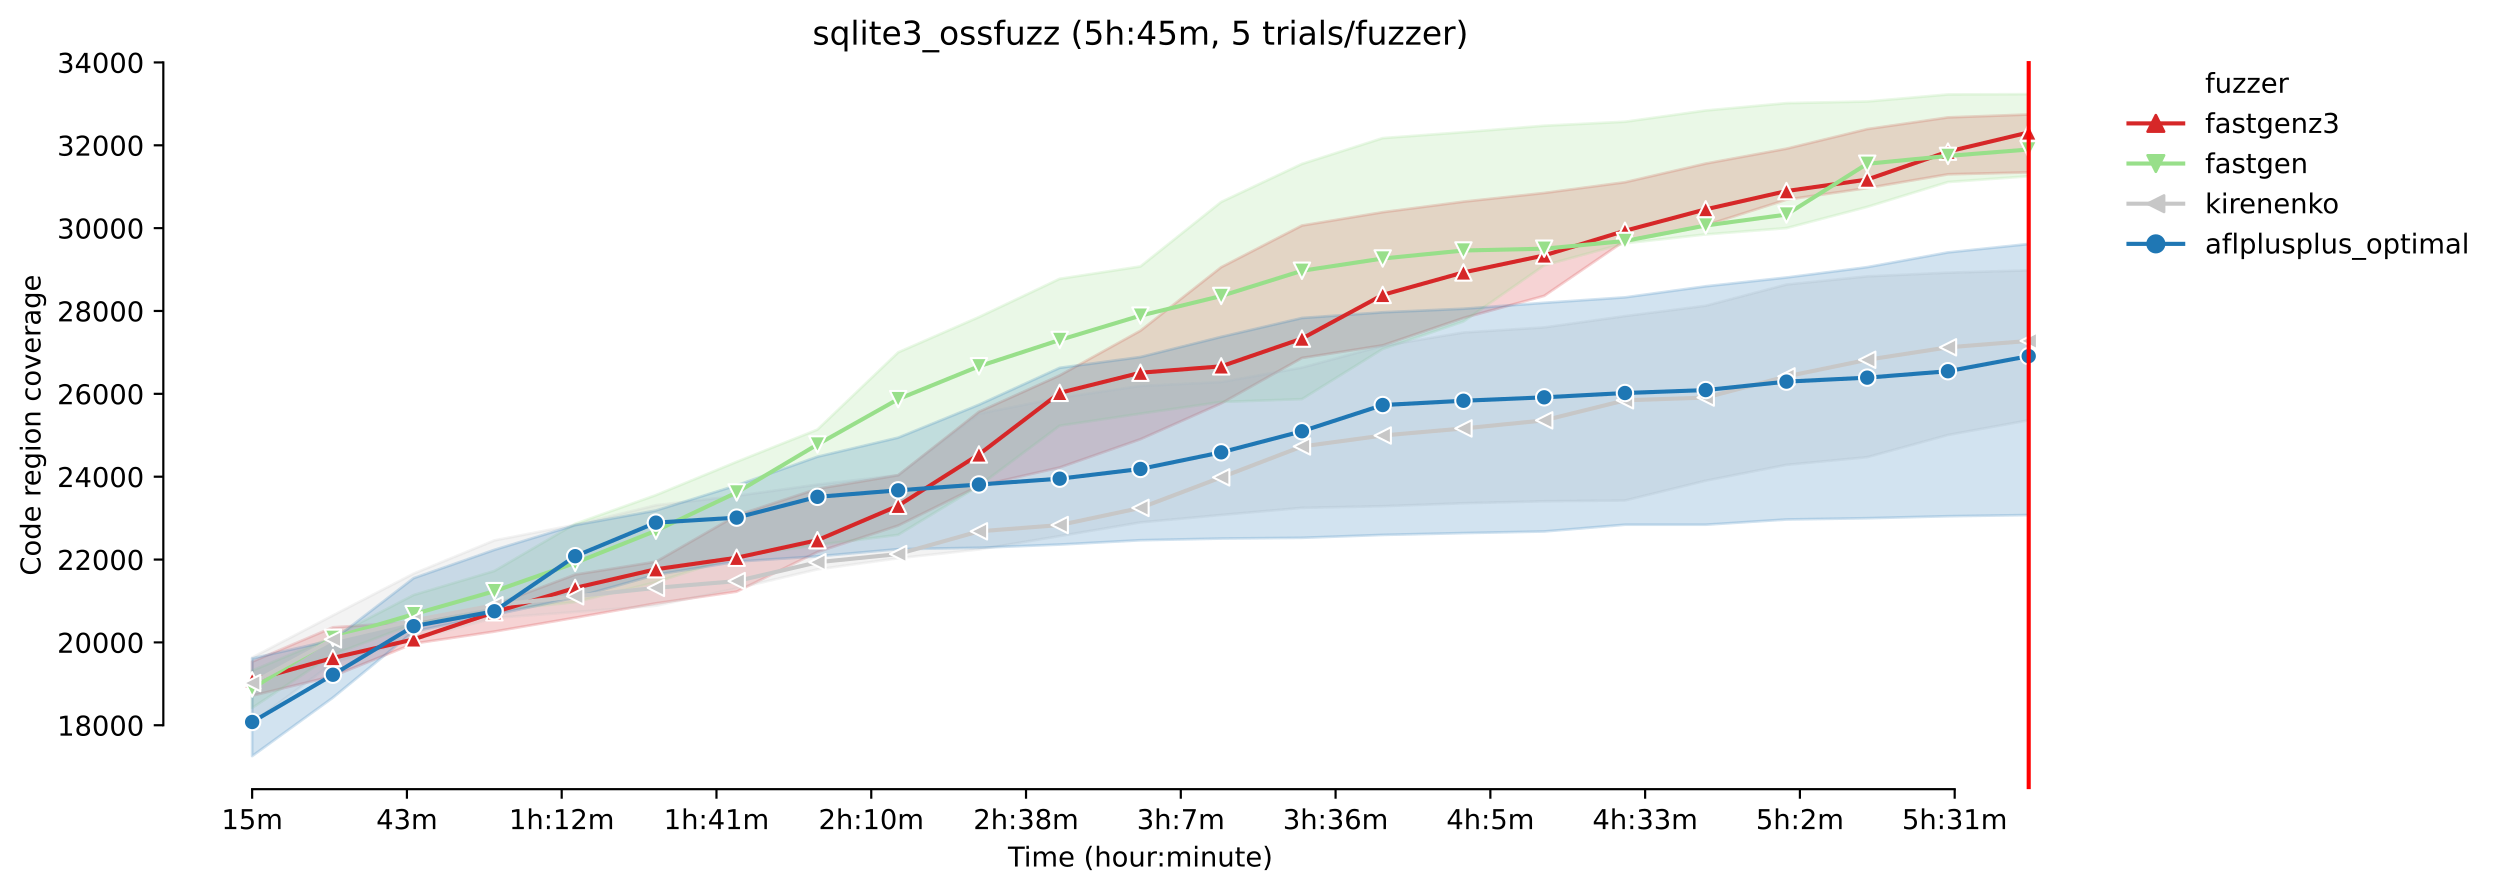 <?xml version="1.0" encoding="utf-8" standalone="no"?>
<!DOCTYPE svg PUBLIC "-//W3C//DTD SVG 1.1//EN"
  "http://www.w3.org/Graphics/SVG/1.1/DTD/svg11.dtd">
<!-- Created with matplotlib (https://matplotlib.org/) -->
<svg height="325.986pt" version="1.1" viewBox="0 0 913.717 325.986" width="913.717pt" xmlns="http://www.w3.org/2000/svg" xmlns:xlink="http://www.w3.org/1999/xlink">
 <defs>
  <style type="text/css">*{stroke-linecap:butt;stroke-linejoin:round;}</style>
 </defs>
 <g id="figure_1">
  <g id="patch_1">
   <path d="M 0 325.986 
L 913.717 325.986 
L 913.717 0 
L 0 0 
z
" style="fill:#ffffff;"/>
  </g>
  <g id="axes_1">
   <g id="patch_2">
    <path d="M 59.691 288.43 
L 773.931 288.43 
L 773.931 22.318 
L 59.691 22.318 
z
" style="fill:#ffffff;"/>
   </g>
   <g id="PolyCollection_1">
    <defs>
     <path d="M 92.156 -84.143 
L 92.156 -71.712 
L 121.67 -78.844 
L 151.184 -90.76 
L 180.698 -95.166 
L 210.212 -100.223 
L 239.726 -105.476 
L 269.24 -109.761 
L 298.754 -124.236 
L 328.268 -133.896 
L 357.783 -148.416 
L 387.297 -155.123 
L 416.811 -165.449 
L 446.325 -178.546 
L 475.839 -195.156 
L 505.353 -199.758 
L 534.867 -209.766 
L 564.381 -217.852 
L 593.895 -238.019 
L 623.409 -243.621 
L 652.923 -253.009 
L 682.437 -257.248 
L 711.951 -262.275 
L 741.465 -262.986 
L 741.465 -284.138 
L 741.465 -284.138 
L 711.951 -283.078 
L 682.437 -278.809 
L 652.923 -271.647 
L 623.409 -266.211 
L 593.895 -259.383 
L 564.381 -255.461 
L 534.867 -252.282 
L 505.353 -248.436 
L 475.839 -243.561 
L 446.325 -228.329 
L 416.811 -205.118 
L 387.297 -188.781 
L 357.783 -175.488 
L 328.268 -152.307 
L 298.754 -147.341 
L 269.24 -137.636 
L 239.726 -120.693 
L 210.212 -115.984 
L 180.698 -104.871 
L 151.184 -98.663 
L 121.67 -96.71 
L 92.156 -84.143 
z
" id="m2d14bc1455" style="stroke:#d62728;stroke-opacity:0.2;"/>
    </defs>
    <g clip-path="url(#p9105567835)">
     <use style="fill:#d62728;fill-opacity:0.2;stroke:#d62728;stroke-opacity:0.2;" x="0" xlink:href="#m2d14bc1455" y="325.986"/>
    </g>
   </g>
   <g id="PolyCollection_2">
    <defs>
     <path d="M 92.156 -80.888 
L 92.156 -67.246 
L 121.67 -86.732 
L 151.184 -97.921 
L 180.698 -102.872 
L 210.212 -105.931 
L 239.726 -113.183 
L 269.24 -122.692 
L 298.754 -126.795 
L 328.268 -130.504 
L 357.783 -148.386 
L 387.297 -170.4 
L 416.811 -174.806 
L 446.325 -179.076 
L 475.839 -180.106 
L 505.353 -198.426 
L 534.867 -208.495 
L 564.381 -229.01 
L 593.895 -237.065 
L 623.409 -240.321 
L 652.923 -242.622 
L 682.437 -250.374 
L 711.951 -259.459 
L 741.465 -261.578 
L 741.465 -291.572 
L 741.465 -291.572 
L 711.951 -291.466 
L 682.437 -288.892 
L 652.923 -288.287 
L 623.409 -285.607 
L 593.895 -281.488 
L 564.381 -280.035 
L 534.867 -277.673 
L 505.353 -275.508 
L 475.839 -266.075 
L 446.325 -252.176 
L 416.811 -228.602 
L 387.297 -224.09 
L 357.783 -210.1 
L 328.268 -197.2 
L 298.754 -168.977 
L 269.24 -157.197 
L 239.726 -145.024 
L 210.212 -134.532 
L 180.698 -117.317 
L 151.184 -108.535 
L 121.67 -93.243 
L 92.156 -80.888 
z
" id="m3ef3ab0b54" style="stroke:#98df8a;stroke-opacity:0.2;"/>
    </defs>
    <g clip-path="url(#p9105567835)">
     <use style="fill:#98df8a;fill-opacity:0.2;stroke:#98df8a;stroke-opacity:0.2;" x="0" xlink:href="#m3ef3ab0b54" y="325.986"/>
    </g>
   </g>
   <g id="PolyCollection_3">
    <defs>
     <path d="M 92.156 -85.657 
L 92.156 -61.81 
L 121.67 -83.734 
L 151.184 -92.289 
L 180.698 -100.147 
L 210.212 -102.312 
L 239.726 -104.598 
L 269.24 -110.957 
L 298.754 -117.892 
L 328.268 -121.965 
L 357.783 -125.175 
L 387.297 -130.08 
L 416.811 -135.062 
L 446.325 -137.787 
L 475.839 -140.391 
L 505.353 -140.982 
L 534.867 -142.072 
L 564.381 -142.783 
L 593.895 -143.071 
L 623.409 -150.308 
L 652.923 -156.107 
L 682.437 -158.908 
L 711.951 -167.024 
L 741.465 -172.399 
L 741.465 -227.178 
L 741.465 -227.178 
L 711.951 -226.315 
L 682.437 -224.968 
L 652.923 -221.985 
L 623.409 -214.233 
L 593.895 -210.448 
L 564.381 -206.314 
L 534.867 -204.452 
L 505.353 -199.577 
L 475.839 -191.643 
L 446.325 -186.344 
L 416.811 -184.935 
L 387.297 -180.635 
L 357.783 -174.776 
L 328.268 -152.337 
L 298.754 -148.885 
L 269.24 -144.767 
L 239.726 -141.33 
L 210.212 -134.183 
L 180.698 -128.475 
L 151.184 -116.332 
L 121.67 -101.055 
L 92.156 -85.657 
z
" id="m0fb5031d35" style="stroke:#c7c7c7;stroke-opacity:0.2;"/>
    </defs>
    <g clip-path="url(#p9105567835)">
     <use style="fill:#c7c7c7;fill-opacity:0.2;stroke:#c7c7c7;stroke-opacity:0.2;" x="0" xlink:href="#m0fb5031d35" y="325.986"/>
    </g>
   </g>
   <g id="PolyCollection_4">
    <defs>
     <path d="M 92.156 -85.339 
L 92.156 -49.652 
L 121.67 -71.001 
L 151.184 -95.166 
L 180.698 -101.298 
L 210.212 -107.611 
L 239.726 -115.924 
L 269.24 -120.738 
L 298.754 -122.646 
L 328.268 -125.265 
L 357.783 -125.78 
L 387.297 -126.961 
L 416.811 -128.536 
L 446.325 -129.157 
L 475.839 -129.429 
L 505.353 -130.489 
L 534.867 -131.155 
L 564.381 -131.746 
L 593.895 -134.214 
L 623.409 -134.214 
L 652.923 -136.121 
L 682.437 -136.591 
L 711.951 -137.318 
L 741.465 -137.742 
L 741.465 -236.808 
L 741.465 -236.808 
L 711.951 -233.734 
L 682.437 -228.344 
L 652.923 -224.559 
L 623.409 -221.349 
L 593.895 -217.307 
L 564.381 -215.308 
L 534.867 -213.143 
L 505.353 -211.841 
L 475.839 -209.766 
L 446.325 -202.862 
L 416.811 -195.504 
L 387.297 -191.552 
L 357.783 -178.062 
L 328.268 -166.04 
L 298.754 -159.06 
L 269.24 -148.597 
L 239.726 -139.392 
L 210.212 -134.047 
L 180.698 -125.023 
L 151.184 -114.682 
L 121.67 -92.062 
L 92.156 -85.339 
z
" id="mf38706f6a5" style="stroke:#1f77b4;stroke-opacity:0.2;"/>
    </defs>
    <g clip-path="url(#p9105567835)">
     <use style="fill:#1f77b4;fill-opacity:0.2;stroke:#1f77b4;stroke-opacity:0.2;" x="0" xlink:href="#mf38706f6a5" y="325.986"/>
    </g>
   </g>
   <g id="matplotlib.axis_1">
    <g id="xtick_1">
     <g id="line2d_1">
      <defs>
       <path d="M 0 0 
L 0 3.5 
" id="m50f69eb06e" style="stroke:#000000;stroke-width:0.8;"/>
      </defs>
      <g>
       <use style="stroke:#000000;stroke-width:0.8;" x="92.156" xlink:href="#m50f69eb06e" y="288.43"/>
      </g>
     </g>
     <g id="text_1">
      <!-- 15m -->
      <g transform="translate(80.923 303.029)scale(0.1 -0.1)">
       <defs>
        <path d="M 12.406 8.297 
L 28.516 8.297 
L 28.516 63.922 
L 10.984 60.406 
L 10.984 69.391 
L 28.422 72.906 
L 38.281 72.906 
L 38.281 8.297 
L 54.391 8.297 
L 54.391 0 
L 12.406 0 
z
" id="DejaVuSans-49"/>
        <path d="M 10.797 72.906 
L 49.516 72.906 
L 49.516 64.594 
L 19.828 64.594 
L 19.828 46.734 
Q 21.969 47.469 24.109 47.828 
Q 26.266 48.188 28.422 48.188 
Q 40.625 48.188 47.75 41.5 
Q 54.891 34.812 54.891 23.391 
Q 54.891 11.625 47.562 5.094 
Q 40.234 -1.422 26.906 -1.422 
Q 22.312 -1.422 17.547 -0.641 
Q 12.797 0.141 7.719 1.703 
L 7.719 11.625 
Q 12.109 9.234 16.797 8.062 
Q 21.484 6.891 26.703 6.891 
Q 35.156 6.891 40.078 11.328 
Q 45.016 15.766 45.016 23.391 
Q 45.016 31 40.078 35.438 
Q 35.156 39.891 26.703 39.891 
Q 22.75 39.891 18.812 39.016 
Q 14.891 38.141 10.797 36.281 
z
" id="DejaVuSans-53"/>
        <path d="M 52 44.188 
Q 55.375 50.25 60.062 53.125 
Q 64.75 56 71.094 56 
Q 79.641 56 84.281 50.016 
Q 88.922 44.047 88.922 33.016 
L 88.922 0 
L 79.891 0 
L 79.891 32.719 
Q 79.891 40.578 77.094 44.375 
Q 74.312 48.188 68.609 48.188 
Q 61.625 48.188 57.562 43.547 
Q 53.516 38.922 53.516 30.906 
L 53.516 0 
L 44.484 0 
L 44.484 32.719 
Q 44.484 40.625 41.703 44.406 
Q 38.922 48.188 33.109 48.188 
Q 26.219 48.188 22.156 43.531 
Q 18.109 38.875 18.109 30.906 
L 18.109 0 
L 9.078 0 
L 9.078 54.688 
L 18.109 54.688 
L 18.109 46.188 
Q 21.188 51.219 25.484 53.609 
Q 29.781 56 35.688 56 
Q 41.656 56 45.828 52.969 
Q 50 49.953 52 44.188 
z
" id="DejaVuSans-109"/>
       </defs>
       <use xlink:href="#DejaVuSans-49"/>
       <use x="63.623" xlink:href="#DejaVuSans-53"/>
       <use x="127.246" xlink:href="#DejaVuSans-109"/>
      </g>
     </g>
    </g>
    <g id="xtick_2">
     <g id="line2d_2">
      <g>
       <use style="stroke:#000000;stroke-width:0.8;" x="148.725" xlink:href="#m50f69eb06e" y="288.43"/>
      </g>
     </g>
     <g id="text_2">
      <!-- 43m -->
      <g transform="translate(137.492 303.029)scale(0.1 -0.1)">
       <defs>
        <path d="M 37.797 64.312 
L 12.891 25.391 
L 37.797 25.391 
z
M 35.203 72.906 
L 47.609 72.906 
L 47.609 25.391 
L 58.016 25.391 
L 58.016 17.188 
L 47.609 17.188 
L 47.609 0 
L 37.797 0 
L 37.797 17.188 
L 4.891 17.188 
L 4.891 26.703 
z
" id="DejaVuSans-52"/>
        <path d="M 40.578 39.312 
Q 47.656 37.797 51.625 33 
Q 55.609 28.219 55.609 21.188 
Q 55.609 10.406 48.188 4.484 
Q 40.766 -1.422 27.094 -1.422 
Q 22.516 -1.422 17.656 -0.516 
Q 12.797 0.391 7.625 2.203 
L 7.625 11.719 
Q 11.719 9.328 16.594 8.109 
Q 21.484 6.891 26.812 6.891 
Q 36.078 6.891 40.938 10.547 
Q 45.797 14.203 45.797 21.188 
Q 45.797 27.641 41.281 31.266 
Q 36.766 34.906 28.719 34.906 
L 20.219 34.906 
L 20.219 43.016 
L 29.109 43.016 
Q 36.375 43.016 40.234 45.922 
Q 44.094 48.828 44.094 54.297 
Q 44.094 59.906 40.109 62.906 
Q 36.141 65.922 28.719 65.922 
Q 24.656 65.922 20.016 65.031 
Q 15.375 64.156 9.812 62.312 
L 9.812 71.094 
Q 15.438 72.656 20.344 73.438 
Q 25.25 74.219 29.594 74.219 
Q 40.828 74.219 47.359 69.109 
Q 53.906 64.016 53.906 55.328 
Q 53.906 49.266 50.438 45.094 
Q 46.969 40.922 40.578 39.312 
z
" id="DejaVuSans-51"/>
       </defs>
       <use xlink:href="#DejaVuSans-52"/>
       <use x="63.623" xlink:href="#DejaVuSans-51"/>
       <use x="127.246" xlink:href="#DejaVuSans-109"/>
      </g>
     </g>
    </g>
    <g id="xtick_3">
     <g id="line2d_3">
      <g>
       <use style="stroke:#000000;stroke-width:0.8;" x="205.293" xlink:href="#m50f69eb06e" y="288.43"/>
      </g>
     </g>
     <g id="text_3">
      <!-- 1h:12m -->
      <g transform="translate(186.026 303.029)scale(0.1 -0.1)">
       <defs>
        <path d="M 54.891 33.016 
L 54.891 0 
L 45.906 0 
L 45.906 32.719 
Q 45.906 40.484 42.875 44.328 
Q 39.844 48.188 33.797 48.188 
Q 26.516 48.188 22.312 43.547 
Q 18.109 38.922 18.109 30.906 
L 18.109 0 
L 9.078 0 
L 9.078 75.984 
L 18.109 75.984 
L 18.109 46.188 
Q 21.344 51.125 25.703 53.562 
Q 30.078 56 35.797 56 
Q 45.219 56 50.047 50.172 
Q 54.891 44.344 54.891 33.016 
z
" id="DejaVuSans-104"/>
        <path d="M 11.719 12.406 
L 22.016 12.406 
L 22.016 0 
L 11.719 0 
z
M 11.719 51.703 
L 22.016 51.703 
L 22.016 39.312 
L 11.719 39.312 
z
" id="DejaVuSans-58"/>
        <path d="M 19.188 8.297 
L 53.609 8.297 
L 53.609 0 
L 7.328 0 
L 7.328 8.297 
Q 12.938 14.109 22.625 23.891 
Q 32.328 33.688 34.812 36.531 
Q 39.547 41.844 41.422 45.531 
Q 43.312 49.219 43.312 52.781 
Q 43.312 58.594 39.234 62.25 
Q 35.156 65.922 28.609 65.922 
Q 23.969 65.922 18.812 64.312 
Q 13.672 62.703 7.812 59.422 
L 7.812 69.391 
Q 13.766 71.781 18.938 73 
Q 24.125 74.219 28.422 74.219 
Q 39.75 74.219 46.484 68.547 
Q 53.219 62.891 53.219 53.422 
Q 53.219 48.922 51.531 44.891 
Q 49.859 40.875 45.406 35.406 
Q 44.188 33.984 37.641 27.219 
Q 31.109 20.453 19.188 8.297 
z
" id="DejaVuSans-50"/>
       </defs>
       <use xlink:href="#DejaVuSans-49"/>
       <use x="63.623" xlink:href="#DejaVuSans-104"/>
       <use x="127.002" xlink:href="#DejaVuSans-58"/>
       <use x="160.693" xlink:href="#DejaVuSans-49"/>
       <use x="224.316" xlink:href="#DejaVuSans-50"/>
       <use x="287.939" xlink:href="#DejaVuSans-109"/>
      </g>
     </g>
    </g>
    <g id="xtick_4">
     <g id="line2d_4">
      <g>
       <use style="stroke:#000000;stroke-width:0.8;" x="261.862" xlink:href="#m50f69eb06e" y="288.43"/>
      </g>
     </g>
     <g id="text_4">
      <!-- 1h:41m -->
      <g transform="translate(242.595 303.029)scale(0.1 -0.1)">
       <use xlink:href="#DejaVuSans-49"/>
       <use x="63.623" xlink:href="#DejaVuSans-104"/>
       <use x="127.002" xlink:href="#DejaVuSans-58"/>
       <use x="160.693" xlink:href="#DejaVuSans-52"/>
       <use x="224.316" xlink:href="#DejaVuSans-49"/>
       <use x="287.939" xlink:href="#DejaVuSans-109"/>
      </g>
     </g>
    </g>
    <g id="xtick_5">
     <g id="line2d_5">
      <g>
       <use style="stroke:#000000;stroke-width:0.8;" x="318.43" xlink:href="#m50f69eb06e" y="288.43"/>
      </g>
     </g>
     <g id="text_5">
      <!-- 2h:10m -->
      <g transform="translate(299.163 303.029)scale(0.1 -0.1)">
       <defs>
        <path d="M 31.781 66.406 
Q 24.172 66.406 20.328 58.906 
Q 16.5 51.422 16.5 36.375 
Q 16.5 21.391 20.328 13.891 
Q 24.172 6.391 31.781 6.391 
Q 39.453 6.391 43.281 13.891 
Q 47.125 21.391 47.125 36.375 
Q 47.125 51.422 43.281 58.906 
Q 39.453 66.406 31.781 66.406 
z
M 31.781 74.219 
Q 44.047 74.219 50.516 64.516 
Q 56.984 54.828 56.984 36.375 
Q 56.984 17.969 50.516 8.266 
Q 44.047 -1.422 31.781 -1.422 
Q 19.531 -1.422 13.062 8.266 
Q 6.594 17.969 6.594 36.375 
Q 6.594 54.828 13.062 64.516 
Q 19.531 74.219 31.781 74.219 
z
" id="DejaVuSans-48"/>
       </defs>
       <use xlink:href="#DejaVuSans-50"/>
       <use x="63.623" xlink:href="#DejaVuSans-104"/>
       <use x="127.002" xlink:href="#DejaVuSans-58"/>
       <use x="160.693" xlink:href="#DejaVuSans-49"/>
       <use x="224.316" xlink:href="#DejaVuSans-48"/>
       <use x="287.939" xlink:href="#DejaVuSans-109"/>
      </g>
     </g>
    </g>
    <g id="xtick_6">
     <g id="line2d_6">
      <g>
       <use style="stroke:#000000;stroke-width:0.8;" x="374.999" xlink:href="#m50f69eb06e" y="288.43"/>
      </g>
     </g>
     <g id="text_6">
      <!-- 2h:38m -->
      <g transform="translate(355.732 303.029)scale(0.1 -0.1)">
       <defs>
        <path d="M 31.781 34.625 
Q 24.75 34.625 20.719 30.859 
Q 16.703 27.094 16.703 20.516 
Q 16.703 13.922 20.719 10.156 
Q 24.75 6.391 31.781 6.391 
Q 38.812 6.391 42.859 10.172 
Q 46.922 13.969 46.922 20.516 
Q 46.922 27.094 42.891 30.859 
Q 38.875 34.625 31.781 34.625 
z
M 21.922 38.812 
Q 15.578 40.375 12.031 44.719 
Q 8.5 49.078 8.5 55.328 
Q 8.5 64.062 14.719 69.141 
Q 20.953 74.219 31.781 74.219 
Q 42.672 74.219 48.875 69.141 
Q 55.078 64.062 55.078 55.328 
Q 55.078 49.078 51.531 44.719 
Q 48 40.375 41.703 38.812 
Q 48.828 37.156 52.797 32.312 
Q 56.781 27.484 56.781 20.516 
Q 56.781 9.906 50.312 4.234 
Q 43.844 -1.422 31.781 -1.422 
Q 19.734 -1.422 13.25 4.234 
Q 6.781 9.906 6.781 20.516 
Q 6.781 27.484 10.781 32.312 
Q 14.797 37.156 21.922 38.812 
z
M 18.312 54.391 
Q 18.312 48.734 21.844 45.562 
Q 25.391 42.391 31.781 42.391 
Q 38.141 42.391 41.719 45.562 
Q 45.312 48.734 45.312 54.391 
Q 45.312 60.062 41.719 63.234 
Q 38.141 66.406 31.781 66.406 
Q 25.391 66.406 21.844 63.234 
Q 18.312 60.062 18.312 54.391 
z
" id="DejaVuSans-56"/>
       </defs>
       <use xlink:href="#DejaVuSans-50"/>
       <use x="63.623" xlink:href="#DejaVuSans-104"/>
       <use x="127.002" xlink:href="#DejaVuSans-58"/>
       <use x="160.693" xlink:href="#DejaVuSans-51"/>
       <use x="224.316" xlink:href="#DejaVuSans-56"/>
       <use x="287.939" xlink:href="#DejaVuSans-109"/>
      </g>
     </g>
    </g>
    <g id="xtick_7">
     <g id="line2d_7">
      <g>
       <use style="stroke:#000000;stroke-width:0.8;" x="431.568" xlink:href="#m50f69eb06e" y="288.43"/>
      </g>
     </g>
     <g id="text_7">
      <!-- 3h:7m -->
      <g transform="translate(415.482 303.029)scale(0.1 -0.1)">
       <defs>
        <path d="M 8.203 72.906 
L 55.078 72.906 
L 55.078 68.703 
L 28.609 0 
L 18.312 0 
L 43.219 64.594 
L 8.203 64.594 
z
" id="DejaVuSans-55"/>
       </defs>
       <use xlink:href="#DejaVuSans-51"/>
       <use x="63.623" xlink:href="#DejaVuSans-104"/>
       <use x="127.002" xlink:href="#DejaVuSans-58"/>
       <use x="160.693" xlink:href="#DejaVuSans-55"/>
       <use x="224.316" xlink:href="#DejaVuSans-109"/>
      </g>
     </g>
    </g>
    <g id="xtick_8">
     <g id="line2d_8">
      <g>
       <use style="stroke:#000000;stroke-width:0.8;" x="488.136" xlink:href="#m50f69eb06e" y="288.43"/>
      </g>
     </g>
     <g id="text_8">
      <!-- 3h:36m -->
      <g transform="translate(468.869 303.029)scale(0.1 -0.1)">
       <defs>
        <path d="M 33.016 40.375 
Q 26.375 40.375 22.484 35.828 
Q 18.609 31.297 18.609 23.391 
Q 18.609 15.531 22.484 10.953 
Q 26.375 6.391 33.016 6.391 
Q 39.656 6.391 43.531 10.953 
Q 47.406 15.531 47.406 23.391 
Q 47.406 31.297 43.531 35.828 
Q 39.656 40.375 33.016 40.375 
z
M 52.594 71.297 
L 52.594 62.312 
Q 48.875 64.062 45.094 64.984 
Q 41.312 65.922 37.594 65.922 
Q 27.828 65.922 22.672 59.328 
Q 17.531 52.734 16.797 39.406 
Q 19.672 43.656 24.016 45.922 
Q 28.375 48.188 33.594 48.188 
Q 44.578 48.188 50.953 41.516 
Q 57.328 34.859 57.328 23.391 
Q 57.328 12.156 50.688 5.359 
Q 44.047 -1.422 33.016 -1.422 
Q 20.359 -1.422 13.672 8.266 
Q 6.984 17.969 6.984 36.375 
Q 6.984 53.656 15.188 63.938 
Q 23.391 74.219 37.203 74.219 
Q 40.922 74.219 44.703 73.484 
Q 48.484 72.75 52.594 71.297 
z
" id="DejaVuSans-54"/>
       </defs>
       <use xlink:href="#DejaVuSans-51"/>
       <use x="63.623" xlink:href="#DejaVuSans-104"/>
       <use x="127.002" xlink:href="#DejaVuSans-58"/>
       <use x="160.693" xlink:href="#DejaVuSans-51"/>
       <use x="224.316" xlink:href="#DejaVuSans-54"/>
       <use x="287.939" xlink:href="#DejaVuSans-109"/>
      </g>
     </g>
    </g>
    <g id="xtick_9">
     <g id="line2d_9">
      <g>
       <use style="stroke:#000000;stroke-width:0.8;" x="544.705" xlink:href="#m50f69eb06e" y="288.43"/>
      </g>
     </g>
     <g id="text_9">
      <!-- 4h:5m -->
      <g transform="translate(528.619 303.029)scale(0.1 -0.1)">
       <use xlink:href="#DejaVuSans-52"/>
       <use x="63.623" xlink:href="#DejaVuSans-104"/>
       <use x="127.002" xlink:href="#DejaVuSans-58"/>
       <use x="160.693" xlink:href="#DejaVuSans-53"/>
       <use x="224.316" xlink:href="#DejaVuSans-109"/>
      </g>
     </g>
    </g>
    <g id="xtick_10">
     <g id="line2d_10">
      <g>
       <use style="stroke:#000000;stroke-width:0.8;" x="601.273" xlink:href="#m50f69eb06e" y="288.43"/>
      </g>
     </g>
     <g id="text_10">
      <!-- 4h:33m -->
      <g transform="translate(582.006 303.029)scale(0.1 -0.1)">
       <use xlink:href="#DejaVuSans-52"/>
       <use x="63.623" xlink:href="#DejaVuSans-104"/>
       <use x="127.002" xlink:href="#DejaVuSans-58"/>
       <use x="160.693" xlink:href="#DejaVuSans-51"/>
       <use x="224.316" xlink:href="#DejaVuSans-51"/>
       <use x="287.939" xlink:href="#DejaVuSans-109"/>
      </g>
     </g>
    </g>
    <g id="xtick_11">
     <g id="line2d_11">
      <g>
       <use style="stroke:#000000;stroke-width:0.8;" x="657.842" xlink:href="#m50f69eb06e" y="288.43"/>
      </g>
     </g>
     <g id="text_11">
      <!-- 5h:2m -->
      <g transform="translate(641.756 303.029)scale(0.1 -0.1)">
       <use xlink:href="#DejaVuSans-53"/>
       <use x="63.623" xlink:href="#DejaVuSans-104"/>
       <use x="127.002" xlink:href="#DejaVuSans-58"/>
       <use x="160.693" xlink:href="#DejaVuSans-50"/>
       <use x="224.316" xlink:href="#DejaVuSans-109"/>
      </g>
     </g>
    </g>
    <g id="xtick_12">
     <g id="line2d_12">
      <g>
       <use style="stroke:#000000;stroke-width:0.8;" x="714.411" xlink:href="#m50f69eb06e" y="288.43"/>
      </g>
     </g>
     <g id="text_12">
      <!-- 5h:31m -->
      <g transform="translate(695.143 303.029)scale(0.1 -0.1)">
       <use xlink:href="#DejaVuSans-53"/>
       <use x="63.623" xlink:href="#DejaVuSans-104"/>
       <use x="127.002" xlink:href="#DejaVuSans-58"/>
       <use x="160.693" xlink:href="#DejaVuSans-51"/>
       <use x="224.316" xlink:href="#DejaVuSans-49"/>
       <use x="287.939" xlink:href="#DejaVuSans-109"/>
      </g>
     </g>
    </g>
    <g id="text_13">
     <!-- Time (hour:minute) -->
     <g transform="translate(368.404 316.707)scale(0.1 -0.1)">
      <defs>
       <path d="M -0.297 72.906 
L 61.375 72.906 
L 61.375 64.594 
L 35.5 64.594 
L 35.5 0 
L 25.594 0 
L 25.594 64.594 
L -0.297 64.594 
z
" id="DejaVuSans-84"/>
       <path d="M 9.422 54.688 
L 18.406 54.688 
L 18.406 0 
L 9.422 0 
z
M 9.422 75.984 
L 18.406 75.984 
L 18.406 64.594 
L 9.422 64.594 
z
" id="DejaVuSans-105"/>
       <path d="M 56.203 29.594 
L 56.203 25.203 
L 14.891 25.203 
Q 15.484 15.922 20.484 11.062 
Q 25.484 6.203 34.422 6.203 
Q 39.594 6.203 44.453 7.469 
Q 49.312 8.734 54.109 11.281 
L 54.109 2.781 
Q 49.266 0.734 44.188 -0.344 
Q 39.109 -1.422 33.891 -1.422 
Q 20.797 -1.422 13.156 6.188 
Q 5.516 13.812 5.516 26.812 
Q 5.516 40.234 12.766 48.109 
Q 20.016 56 32.328 56 
Q 43.359 56 49.781 48.891 
Q 56.203 41.797 56.203 29.594 
z
M 47.219 32.234 
Q 47.125 39.594 43.094 43.984 
Q 39.062 48.391 32.422 48.391 
Q 24.906 48.391 20.391 44.141 
Q 15.875 39.891 15.188 32.172 
z
" id="DejaVuSans-101"/>
       <path id="DejaVuSans-32"/>
       <path d="M 31 75.875 
Q 24.469 64.656 21.281 53.656 
Q 18.109 42.672 18.109 31.391 
Q 18.109 20.125 21.312 9.062 
Q 24.516 -2 31 -13.188 
L 23.188 -13.188 
Q 15.875 -1.703 12.234 9.375 
Q 8.594 20.453 8.594 31.391 
Q 8.594 42.281 12.203 53.312 
Q 15.828 64.359 23.188 75.875 
z
" id="DejaVuSans-40"/>
       <path d="M 30.609 48.391 
Q 23.391 48.391 19.188 42.75 
Q 14.984 37.109 14.984 27.297 
Q 14.984 17.484 19.156 11.844 
Q 23.344 6.203 30.609 6.203 
Q 37.797 6.203 41.984 11.859 
Q 46.188 17.531 46.188 27.297 
Q 46.188 37.016 41.984 42.703 
Q 37.797 48.391 30.609 48.391 
z
M 30.609 56 
Q 42.328 56 49.016 48.375 
Q 55.719 40.766 55.719 27.297 
Q 55.719 13.875 49.016 6.219 
Q 42.328 -1.422 30.609 -1.422 
Q 18.844 -1.422 12.172 6.219 
Q 5.516 13.875 5.516 27.297 
Q 5.516 40.766 12.172 48.375 
Q 18.844 56 30.609 56 
z
" id="DejaVuSans-111"/>
       <path d="M 8.5 21.578 
L 8.5 54.688 
L 17.484 54.688 
L 17.484 21.922 
Q 17.484 14.156 20.5 10.266 
Q 23.531 6.391 29.594 6.391 
Q 36.859 6.391 41.078 11.031 
Q 45.312 15.672 45.312 23.688 
L 45.312 54.688 
L 54.297 54.688 
L 54.297 0 
L 45.312 0 
L 45.312 8.406 
Q 42.047 3.422 37.719 1 
Q 33.406 -1.422 27.688 -1.422 
Q 18.266 -1.422 13.375 4.438 
Q 8.5 10.297 8.5 21.578 
z
M 31.109 56 
z
" id="DejaVuSans-117"/>
       <path d="M 41.109 46.297 
Q 39.594 47.172 37.812 47.578 
Q 36.031 48 33.891 48 
Q 26.266 48 22.188 43.047 
Q 18.109 38.094 18.109 28.812 
L 18.109 0 
L 9.078 0 
L 9.078 54.688 
L 18.109 54.688 
L 18.109 46.188 
Q 20.953 51.172 25.484 53.578 
Q 30.031 56 36.531 56 
Q 37.453 56 38.578 55.875 
Q 39.703 55.766 41.062 55.516 
z
" id="DejaVuSans-114"/>
       <path d="M 54.891 33.016 
L 54.891 0 
L 45.906 0 
L 45.906 32.719 
Q 45.906 40.484 42.875 44.328 
Q 39.844 48.188 33.797 48.188 
Q 26.516 48.188 22.312 43.547 
Q 18.109 38.922 18.109 30.906 
L 18.109 0 
L 9.078 0 
L 9.078 54.688 
L 18.109 54.688 
L 18.109 46.188 
Q 21.344 51.125 25.703 53.562 
Q 30.078 56 35.797 56 
Q 45.219 56 50.047 50.172 
Q 54.891 44.344 54.891 33.016 
z
" id="DejaVuSans-110"/>
       <path d="M 18.312 70.219 
L 18.312 54.688 
L 36.812 54.688 
L 36.812 47.703 
L 18.312 47.703 
L 18.312 18.016 
Q 18.312 11.328 20.141 9.422 
Q 21.969 7.516 27.594 7.516 
L 36.812 7.516 
L 36.812 0 
L 27.594 0 
Q 17.188 0 13.234 3.875 
Q 9.281 7.766 9.281 18.016 
L 9.281 47.703 
L 2.688 47.703 
L 2.688 54.688 
L 9.281 54.688 
L 9.281 70.219 
z
" id="DejaVuSans-116"/>
       <path d="M 8.016 75.875 
L 15.828 75.875 
Q 23.141 64.359 26.781 53.312 
Q 30.422 42.281 30.422 31.391 
Q 30.422 20.453 26.781 9.375 
Q 23.141 -1.703 15.828 -13.188 
L 8.016 -13.188 
Q 14.5 -2 17.703 9.062 
Q 20.906 20.125 20.906 31.391 
Q 20.906 42.672 17.703 53.656 
Q 14.5 64.656 8.016 75.875 
z
" id="DejaVuSans-41"/>
      </defs>
      <use xlink:href="#DejaVuSans-84"/>
      <use x="57.959" xlink:href="#DejaVuSans-105"/>
      <use x="85.742" xlink:href="#DejaVuSans-109"/>
      <use x="183.154" xlink:href="#DejaVuSans-101"/>
      <use x="244.678" xlink:href="#DejaVuSans-32"/>
      <use x="276.465" xlink:href="#DejaVuSans-40"/>
      <use x="315.479" xlink:href="#DejaVuSans-104"/>
      <use x="378.857" xlink:href="#DejaVuSans-111"/>
      <use x="440.039" xlink:href="#DejaVuSans-117"/>
      <use x="503.418" xlink:href="#DejaVuSans-114"/>
      <use x="542.781" xlink:href="#DejaVuSans-58"/>
      <use x="576.473" xlink:href="#DejaVuSans-109"/>
      <use x="673.885" xlink:href="#DejaVuSans-105"/>
      <use x="701.668" xlink:href="#DejaVuSans-110"/>
      <use x="765.047" xlink:href="#DejaVuSans-117"/>
      <use x="828.426" xlink:href="#DejaVuSans-116"/>
      <use x="867.635" xlink:href="#DejaVuSans-101"/>
      <use x="929.158" xlink:href="#DejaVuSans-41"/>
     </g>
    </g>
   </g>
   <g id="matplotlib.axis_2">
    <g id="ytick_1">
     <g id="line2d_13">
      <defs>
       <path d="M 0 0 
L -3.5 0 
" id="mc582162d2f" style="stroke:#000000;stroke-width:0.8;"/>
      </defs>
      <g>
       <use style="stroke:#000000;stroke-width:0.8;" x="59.691" xlink:href="#mc582162d2f" y="265.069"/>
      </g>
     </g>
     <g id="text_14">
      <!-- 18000 -->
      <g transform="translate(20.878 268.869)scale(0.1 -0.1)">
       <use xlink:href="#DejaVuSans-49"/>
       <use x="63.623" xlink:href="#DejaVuSans-56"/>
       <use x="127.246" xlink:href="#DejaVuSans-48"/>
       <use x="190.869" xlink:href="#DejaVuSans-48"/>
       <use x="254.492" xlink:href="#DejaVuSans-48"/>
      </g>
     </g>
    </g>
    <g id="ytick_2">
     <g id="line2d_14">
      <g>
       <use style="stroke:#000000;stroke-width:0.8;" x="59.691" xlink:href="#mc582162d2f" y="234.788"/>
      </g>
     </g>
     <g id="text_15">
      <!-- 20000 -->
      <g transform="translate(20.878 238.587)scale(0.1 -0.1)">
       <use xlink:href="#DejaVuSans-50"/>
       <use x="63.623" xlink:href="#DejaVuSans-48"/>
       <use x="127.246" xlink:href="#DejaVuSans-48"/>
       <use x="190.869" xlink:href="#DejaVuSans-48"/>
       <use x="254.492" xlink:href="#DejaVuSans-48"/>
      </g>
     </g>
    </g>
    <g id="ytick_3">
     <g id="line2d_15">
      <g>
       <use style="stroke:#000000;stroke-width:0.8;" x="59.691" xlink:href="#mc582162d2f" y="204.506"/>
      </g>
     </g>
     <g id="text_16">
      <!-- 22000 -->
      <g transform="translate(20.878 208.305)scale(0.1 -0.1)">
       <use xlink:href="#DejaVuSans-50"/>
       <use x="63.623" xlink:href="#DejaVuSans-50"/>
       <use x="127.246" xlink:href="#DejaVuSans-48"/>
       <use x="190.869" xlink:href="#DejaVuSans-48"/>
       <use x="254.492" xlink:href="#DejaVuSans-48"/>
      </g>
     </g>
    </g>
    <g id="ytick_4">
     <g id="line2d_16">
      <g>
       <use style="stroke:#000000;stroke-width:0.8;" x="59.691" xlink:href="#mc582162d2f" y="174.224"/>
      </g>
     </g>
     <g id="text_17">
      <!-- 24000 -->
      <g transform="translate(20.878 178.024)scale(0.1 -0.1)">
       <use xlink:href="#DejaVuSans-50"/>
       <use x="63.623" xlink:href="#DejaVuSans-52"/>
       <use x="127.246" xlink:href="#DejaVuSans-48"/>
       <use x="190.869" xlink:href="#DejaVuSans-48"/>
       <use x="254.492" xlink:href="#DejaVuSans-48"/>
      </g>
     </g>
    </g>
    <g id="ytick_5">
     <g id="line2d_17">
      <g>
       <use style="stroke:#000000;stroke-width:0.8;" x="59.691" xlink:href="#mc582162d2f" y="143.943"/>
      </g>
     </g>
     <g id="text_18">
      <!-- 26000 -->
      <g transform="translate(20.878 147.742)scale(0.1 -0.1)">
       <use xlink:href="#DejaVuSans-50"/>
       <use x="63.623" xlink:href="#DejaVuSans-54"/>
       <use x="127.246" xlink:href="#DejaVuSans-48"/>
       <use x="190.869" xlink:href="#DejaVuSans-48"/>
       <use x="254.492" xlink:href="#DejaVuSans-48"/>
      </g>
     </g>
    </g>
    <g id="ytick_6">
     <g id="line2d_18">
      <g>
       <use style="stroke:#000000;stroke-width:0.8;" x="59.691" xlink:href="#mc582162d2f" y="113.661"/>
      </g>
     </g>
     <g id="text_19">
      <!-- 28000 -->
      <g transform="translate(20.878 117.46)scale(0.1 -0.1)">
       <use xlink:href="#DejaVuSans-50"/>
       <use x="63.623" xlink:href="#DejaVuSans-56"/>
       <use x="127.246" xlink:href="#DejaVuSans-48"/>
       <use x="190.869" xlink:href="#DejaVuSans-48"/>
       <use x="254.492" xlink:href="#DejaVuSans-48"/>
      </g>
     </g>
    </g>
    <g id="ytick_7">
     <g id="line2d_19">
      <g>
       <use style="stroke:#000000;stroke-width:0.8;" x="59.691" xlink:href="#mc582162d2f" y="83.38"/>
      </g>
     </g>
     <g id="text_20">
      <!-- 30000 -->
      <g transform="translate(20.878 87.179)scale(0.1 -0.1)">
       <use xlink:href="#DejaVuSans-51"/>
       <use x="63.623" xlink:href="#DejaVuSans-48"/>
       <use x="127.246" xlink:href="#DejaVuSans-48"/>
       <use x="190.869" xlink:href="#DejaVuSans-48"/>
       <use x="254.492" xlink:href="#DejaVuSans-48"/>
      </g>
     </g>
    </g>
    <g id="ytick_8">
     <g id="line2d_20">
      <g>
       <use style="stroke:#000000;stroke-width:0.8;" x="59.691" xlink:href="#mc582162d2f" y="53.098"/>
      </g>
     </g>
     <g id="text_21">
      <!-- 32000 -->
      <g transform="translate(20.878 56.897)scale(0.1 -0.1)">
       <use xlink:href="#DejaVuSans-51"/>
       <use x="63.623" xlink:href="#DejaVuSans-50"/>
       <use x="127.246" xlink:href="#DejaVuSans-48"/>
       <use x="190.869" xlink:href="#DejaVuSans-48"/>
       <use x="254.492" xlink:href="#DejaVuSans-48"/>
      </g>
     </g>
    </g>
    <g id="ytick_9">
     <g id="line2d_21">
      <g>
       <use style="stroke:#000000;stroke-width:0.8;" x="59.691" xlink:href="#mc582162d2f" y="22.816"/>
      </g>
     </g>
     <g id="text_22">
      <!-- 34000 -->
      <g transform="translate(20.878 26.615)scale(0.1 -0.1)">
       <use xlink:href="#DejaVuSans-51"/>
       <use x="63.623" xlink:href="#DejaVuSans-52"/>
       <use x="127.246" xlink:href="#DejaVuSans-48"/>
       <use x="190.869" xlink:href="#DejaVuSans-48"/>
       <use x="254.492" xlink:href="#DejaVuSans-48"/>
      </g>
     </g>
    </g>
    <g id="text_23">
     <!-- Code region coverage -->
     <g transform="translate(14.798 210.38)rotate(-90)scale(0.1 -0.1)">
      <defs>
       <path d="M 64.406 67.281 
L 64.406 56.891 
Q 59.422 61.531 53.781 63.812 
Q 48.141 66.109 41.797 66.109 
Q 29.297 66.109 22.656 58.469 
Q 16.016 50.828 16.016 36.375 
Q 16.016 21.969 22.656 14.328 
Q 29.297 6.688 41.797 6.688 
Q 48.141 6.688 53.781 8.984 
Q 59.422 11.281 64.406 15.922 
L 64.406 5.609 
Q 59.234 2.094 53.438 0.328 
Q 47.656 -1.422 41.219 -1.422 
Q 24.656 -1.422 15.125 8.703 
Q 5.609 18.844 5.609 36.375 
Q 5.609 53.953 15.125 64.078 
Q 24.656 74.219 41.219 74.219 
Q 47.75 74.219 53.531 72.484 
Q 59.328 70.75 64.406 67.281 
z
" id="DejaVuSans-67"/>
       <path d="M 45.406 46.391 
L 45.406 75.984 
L 54.391 75.984 
L 54.391 0 
L 45.406 0 
L 45.406 8.203 
Q 42.578 3.328 38.25 0.953 
Q 33.938 -1.422 27.875 -1.422 
Q 17.969 -1.422 11.734 6.484 
Q 5.516 14.406 5.516 27.297 
Q 5.516 40.188 11.734 48.094 
Q 17.969 56 27.875 56 
Q 33.938 56 38.25 53.625 
Q 42.578 51.266 45.406 46.391 
z
M 14.797 27.297 
Q 14.797 17.391 18.875 11.75 
Q 22.953 6.109 30.078 6.109 
Q 37.203 6.109 41.297 11.75 
Q 45.406 17.391 45.406 27.297 
Q 45.406 37.203 41.297 42.844 
Q 37.203 48.484 30.078 48.484 
Q 22.953 48.484 18.875 42.844 
Q 14.797 37.203 14.797 27.297 
z
" id="DejaVuSans-100"/>
       <path d="M 45.406 27.984 
Q 45.406 37.75 41.375 43.109 
Q 37.359 48.484 30.078 48.484 
Q 22.859 48.484 18.828 43.109 
Q 14.797 37.75 14.797 27.984 
Q 14.797 18.266 18.828 12.891 
Q 22.859 7.516 30.078 7.516 
Q 37.359 7.516 41.375 12.891 
Q 45.406 18.266 45.406 27.984 
z
M 54.391 6.781 
Q 54.391 -7.172 48.188 -13.984 
Q 42 -20.797 29.203 -20.797 
Q 24.469 -20.797 20.266 -20.094 
Q 16.062 -19.391 12.109 -17.922 
L 12.109 -9.188 
Q 16.062 -11.328 19.922 -12.344 
Q 23.781 -13.375 27.781 -13.375 
Q 36.625 -13.375 41.016 -8.766 
Q 45.406 -4.156 45.406 5.172 
L 45.406 9.625 
Q 42.625 4.781 38.281 2.391 
Q 33.938 0 27.875 0 
Q 17.828 0 11.672 7.656 
Q 5.516 15.328 5.516 27.984 
Q 5.516 40.672 11.672 48.328 
Q 17.828 56 27.875 56 
Q 33.938 56 38.281 53.609 
Q 42.625 51.219 45.406 46.391 
L 45.406 54.688 
L 54.391 54.688 
z
" id="DejaVuSans-103"/>
       <path d="M 48.781 52.594 
L 48.781 44.188 
Q 44.969 46.297 41.141 47.344 
Q 37.312 48.391 33.406 48.391 
Q 24.656 48.391 19.812 42.844 
Q 14.984 37.312 14.984 27.297 
Q 14.984 17.281 19.812 11.734 
Q 24.656 6.203 33.406 6.203 
Q 37.312 6.203 41.141 7.25 
Q 44.969 8.297 48.781 10.406 
L 48.781 2.094 
Q 45.016 0.344 40.984 -0.531 
Q 36.969 -1.422 32.422 -1.422 
Q 20.062 -1.422 12.781 6.344 
Q 5.516 14.109 5.516 27.297 
Q 5.516 40.672 12.859 48.328 
Q 20.219 56 33.016 56 
Q 37.156 56 41.109 55.141 
Q 45.062 54.297 48.781 52.594 
z
" id="DejaVuSans-99"/>
       <path d="M 2.984 54.688 
L 12.5 54.688 
L 29.594 8.797 
L 46.688 54.688 
L 56.203 54.688 
L 35.688 0 
L 23.484 0 
z
" id="DejaVuSans-118"/>
       <path d="M 34.281 27.484 
Q 23.391 27.484 19.188 25 
Q 14.984 22.516 14.984 16.5 
Q 14.984 11.719 18.141 8.906 
Q 21.297 6.109 26.703 6.109 
Q 34.188 6.109 38.703 11.406 
Q 43.219 16.703 43.219 25.484 
L 43.219 27.484 
z
M 52.203 31.203 
L 52.203 0 
L 43.219 0 
L 43.219 8.297 
Q 40.141 3.328 35.547 0.953 
Q 30.953 -1.422 24.312 -1.422 
Q 15.922 -1.422 10.953 3.297 
Q 6 8.016 6 15.922 
Q 6 25.141 12.172 29.828 
Q 18.359 34.516 30.609 34.516 
L 43.219 34.516 
L 43.219 35.406 
Q 43.219 41.609 39.141 45 
Q 35.062 48.391 27.688 48.391 
Q 23 48.391 18.547 47.266 
Q 14.109 46.141 10.016 43.891 
L 10.016 52.203 
Q 14.938 54.109 19.578 55.047 
Q 24.219 56 28.609 56 
Q 40.484 56 46.344 49.844 
Q 52.203 43.703 52.203 31.203 
z
" id="DejaVuSans-97"/>
      </defs>
      <use xlink:href="#DejaVuSans-67"/>
      <use x="69.824" xlink:href="#DejaVuSans-111"/>
      <use x="131.006" xlink:href="#DejaVuSans-100"/>
      <use x="194.482" xlink:href="#DejaVuSans-101"/>
      <use x="256.006" xlink:href="#DejaVuSans-32"/>
      <use x="287.793" xlink:href="#DejaVuSans-114"/>
      <use x="326.656" xlink:href="#DejaVuSans-101"/>
      <use x="388.18" xlink:href="#DejaVuSans-103"/>
      <use x="451.656" xlink:href="#DejaVuSans-105"/>
      <use x="479.439" xlink:href="#DejaVuSans-111"/>
      <use x="540.621" xlink:href="#DejaVuSans-110"/>
      <use x="604" xlink:href="#DejaVuSans-32"/>
      <use x="635.787" xlink:href="#DejaVuSans-99"/>
      <use x="690.768" xlink:href="#DejaVuSans-111"/>
      <use x="751.949" xlink:href="#DejaVuSans-118"/>
      <use x="811.129" xlink:href="#DejaVuSans-101"/>
      <use x="872.652" xlink:href="#DejaVuSans-114"/>
      <use x="913.766" xlink:href="#DejaVuSans-97"/>
      <use x="975.045" xlink:href="#DejaVuSans-103"/>
      <use x="1038.521" xlink:href="#DejaVuSans-101"/>
     </g>
    </g>
   </g>
   <g id="line2d_22">
    <path clip-path="url(#p9105567835)" d="M 92.156 248.642 
L 121.67 240.466 
L 151.184 233.667 
L 180.698 223.75 
L 210.212 214.862 
L 239.726 208.049 
L 269.24 203.84 
L 298.754 197.435 
L 328.268 184.838 
L 357.783 166.094 
L 387.297 143.579 
L 416.811 136.221 
L 446.325 133.889 
L 475.839 123.745 
L 505.353 107.771 
L 534.867 99.565 
L 564.381 93.357 
L 593.895 84.349 
L 623.409 76.506 
L 652.923 69.829 
L 682.437 65.619 
L 711.951 55.414 
L 741.465 48.389 
" style="fill:none;stroke:#d62728;stroke-linecap:square;stroke-width:1.5;"/>
    <defs>
     <path d="M 0 -3 
L -3 3 
L 3 3 
z
" id="m66e3708e0f" style="stroke:#ffffff;stroke-linejoin:miter;stroke-width:0.75;"/>
    </defs>
    <g clip-path="url(#p9105567835)">
     <use style="fill:#d62728;stroke:#ffffff;stroke-linejoin:miter;stroke-width:0.75;" x="92.156" xlink:href="#m66e3708e0f" y="248.642"/>
     <use style="fill:#d62728;stroke:#ffffff;stroke-linejoin:miter;stroke-width:0.75;" x="121.67" xlink:href="#m66e3708e0f" y="240.466"/>
     <use style="fill:#d62728;stroke:#ffffff;stroke-linejoin:miter;stroke-width:0.75;" x="151.184" xlink:href="#m66e3708e0f" y="233.667"/>
     <use style="fill:#d62728;stroke:#ffffff;stroke-linejoin:miter;stroke-width:0.75;" x="180.698" xlink:href="#m66e3708e0f" y="223.75"/>
     <use style="fill:#d62728;stroke:#ffffff;stroke-linejoin:miter;stroke-width:0.75;" x="210.212" xlink:href="#m66e3708e0f" y="214.862"/>
     <use style="fill:#d62728;stroke:#ffffff;stroke-linejoin:miter;stroke-width:0.75;" x="239.726" xlink:href="#m66e3708e0f" y="208.049"/>
     <use style="fill:#d62728;stroke:#ffffff;stroke-linejoin:miter;stroke-width:0.75;" x="269.24" xlink:href="#m66e3708e0f" y="203.84"/>
     <use style="fill:#d62728;stroke:#ffffff;stroke-linejoin:miter;stroke-width:0.75;" x="298.754" xlink:href="#m66e3708e0f" y="197.435"/>
     <use style="fill:#d62728;stroke:#ffffff;stroke-linejoin:miter;stroke-width:0.75;" x="328.268" xlink:href="#m66e3708e0f" y="184.838"/>
     <use style="fill:#d62728;stroke:#ffffff;stroke-linejoin:miter;stroke-width:0.75;" x="357.783" xlink:href="#m66e3708e0f" y="166.094"/>
     <use style="fill:#d62728;stroke:#ffffff;stroke-linejoin:miter;stroke-width:0.75;" x="387.297" xlink:href="#m66e3708e0f" y="143.579"/>
     <use style="fill:#d62728;stroke:#ffffff;stroke-linejoin:miter;stroke-width:0.75;" x="416.811" xlink:href="#m66e3708e0f" y="136.221"/>
     <use style="fill:#d62728;stroke:#ffffff;stroke-linejoin:miter;stroke-width:0.75;" x="446.325" xlink:href="#m66e3708e0f" y="133.889"/>
     <use style="fill:#d62728;stroke:#ffffff;stroke-linejoin:miter;stroke-width:0.75;" x="475.839" xlink:href="#m66e3708e0f" y="123.745"/>
     <use style="fill:#d62728;stroke:#ffffff;stroke-linejoin:miter;stroke-width:0.75;" x="505.353" xlink:href="#m66e3708e0f" y="107.771"/>
     <use style="fill:#d62728;stroke:#ffffff;stroke-linejoin:miter;stroke-width:0.75;" x="534.867" xlink:href="#m66e3708e0f" y="99.565"/>
     <use style="fill:#d62728;stroke:#ffffff;stroke-linejoin:miter;stroke-width:0.75;" x="564.381" xlink:href="#m66e3708e0f" y="93.357"/>
     <use style="fill:#d62728;stroke:#ffffff;stroke-linejoin:miter;stroke-width:0.75;" x="593.895" xlink:href="#m66e3708e0f" y="84.349"/>
     <use style="fill:#d62728;stroke:#ffffff;stroke-linejoin:miter;stroke-width:0.75;" x="623.409" xlink:href="#m66e3708e0f" y="76.506"/>
     <use style="fill:#d62728;stroke:#ffffff;stroke-linejoin:miter;stroke-width:0.75;" x="652.923" xlink:href="#m66e3708e0f" y="69.829"/>
     <use style="fill:#d62728;stroke:#ffffff;stroke-linejoin:miter;stroke-width:0.75;" x="682.437" xlink:href="#m66e3708e0f" y="65.619"/>
     <use style="fill:#d62728;stroke:#ffffff;stroke-linejoin:miter;stroke-width:0.75;" x="711.951" xlink:href="#m66e3708e0f" y="55.414"/>
     <use style="fill:#d62728;stroke:#ffffff;stroke-linejoin:miter;stroke-width:0.75;" x="741.465" xlink:href="#m66e3708e0f" y="48.389"/>
    </g>
   </g>
   <g id="line2d_23">
    <path clip-path="url(#p9105567835)" d="M 92.156 251.655 
L 121.67 233.122 
L 151.184 224.477 
L 180.698 216.074 
L 210.212 205.717 
L 239.726 193.968 
L 269.24 179.993 
L 298.754 162.46 
L 328.268 145.881 
L 357.783 133.874 
L 387.297 124.26 
L 416.811 115.357 
L 446.325 108.18 
L 475.839 98.959 
L 505.353 94.478 
L 534.867 91.556 
L 564.381 90.889 
L 593.895 88.073 
L 623.409 82.411 
L 652.923 78.413 
L 682.437 59.851 
L 711.951 56.989 
L 741.465 54.627 
" style="fill:none;stroke:#98df8a;stroke-linecap:square;stroke-width:1.5;"/>
    <defs>
     <path d="M -0 3 
L 3 -3 
L -3 -3 
z
" id="mc24ded7861" style="stroke:#ffffff;stroke-linejoin:miter;stroke-width:0.75;"/>
    </defs>
    <g clip-path="url(#p9105567835)">
     <use style="fill:#98df8a;stroke:#ffffff;stroke-linejoin:miter;stroke-width:0.75;" x="92.156" xlink:href="#mc24ded7861" y="251.655"/>
     <use style="fill:#98df8a;stroke:#ffffff;stroke-linejoin:miter;stroke-width:0.75;" x="121.67" xlink:href="#mc24ded7861" y="233.122"/>
     <use style="fill:#98df8a;stroke:#ffffff;stroke-linejoin:miter;stroke-width:0.75;" x="151.184" xlink:href="#mc24ded7861" y="224.477"/>
     <use style="fill:#98df8a;stroke:#ffffff;stroke-linejoin:miter;stroke-width:0.75;" x="180.698" xlink:href="#mc24ded7861" y="216.074"/>
     <use style="fill:#98df8a;stroke:#ffffff;stroke-linejoin:miter;stroke-width:0.75;" x="210.212" xlink:href="#mc24ded7861" y="205.717"/>
     <use style="fill:#98df8a;stroke:#ffffff;stroke-linejoin:miter;stroke-width:0.75;" x="239.726" xlink:href="#mc24ded7861" y="193.968"/>
     <use style="fill:#98df8a;stroke:#ffffff;stroke-linejoin:miter;stroke-width:0.75;" x="269.24" xlink:href="#mc24ded7861" y="179.993"/>
     <use style="fill:#98df8a;stroke:#ffffff;stroke-linejoin:miter;stroke-width:0.75;" x="298.754" xlink:href="#mc24ded7861" y="162.46"/>
     <use style="fill:#98df8a;stroke:#ffffff;stroke-linejoin:miter;stroke-width:0.75;" x="328.268" xlink:href="#mc24ded7861" y="145.881"/>
     <use style="fill:#98df8a;stroke:#ffffff;stroke-linejoin:miter;stroke-width:0.75;" x="357.783" xlink:href="#mc24ded7861" y="133.874"/>
     <use style="fill:#98df8a;stroke:#ffffff;stroke-linejoin:miter;stroke-width:0.75;" x="387.297" xlink:href="#mc24ded7861" y="124.26"/>
     <use style="fill:#98df8a;stroke:#ffffff;stroke-linejoin:miter;stroke-width:0.75;" x="416.811" xlink:href="#mc24ded7861" y="115.357"/>
     <use style="fill:#98df8a;stroke:#ffffff;stroke-linejoin:miter;stroke-width:0.75;" x="446.325" xlink:href="#mc24ded7861" y="108.18"/>
     <use style="fill:#98df8a;stroke:#ffffff;stroke-linejoin:miter;stroke-width:0.75;" x="475.839" xlink:href="#mc24ded7861" y="98.959"/>
     <use style="fill:#98df8a;stroke:#ffffff;stroke-linejoin:miter;stroke-width:0.75;" x="505.353" xlink:href="#mc24ded7861" y="94.478"/>
     <use style="fill:#98df8a;stroke:#ffffff;stroke-linejoin:miter;stroke-width:0.75;" x="534.867" xlink:href="#mc24ded7861" y="91.556"/>
     <use style="fill:#98df8a;stroke:#ffffff;stroke-linejoin:miter;stroke-width:0.75;" x="564.381" xlink:href="#mc24ded7861" y="90.889"/>
     <use style="fill:#98df8a;stroke:#ffffff;stroke-linejoin:miter;stroke-width:0.75;" x="593.895" xlink:href="#mc24ded7861" y="88.073"/>
     <use style="fill:#98df8a;stroke:#ffffff;stroke-linejoin:miter;stroke-width:0.75;" x="623.409" xlink:href="#mc24ded7861" y="82.411"/>
     <use style="fill:#98df8a;stroke:#ffffff;stroke-linejoin:miter;stroke-width:0.75;" x="652.923" xlink:href="#mc24ded7861" y="78.413"/>
     <use style="fill:#98df8a;stroke:#ffffff;stroke-linejoin:miter;stroke-width:0.75;" x="682.437" xlink:href="#mc24ded7861" y="59.851"/>
     <use style="fill:#98df8a;stroke:#ffffff;stroke-linejoin:miter;stroke-width:0.75;" x="711.951" xlink:href="#mc24ded7861" y="56.989"/>
     <use style="fill:#98df8a;stroke:#ffffff;stroke-linejoin:miter;stroke-width:0.75;" x="741.465" xlink:href="#mc24ded7861" y="54.627"/>
    </g>
   </g>
   <g id="line2d_24">
    <path clip-path="url(#p9105567835)" d="M 92.156 249.641 
L 121.67 233.667 
L 151.184 226.733 
L 180.698 221.206 
L 210.212 217.951 
L 239.726 214.847 
L 269.24 212.379 
L 298.754 205.49 
L 328.268 202.492 
L 357.783 194.195 
L 387.297 191.894 
L 416.811 185.625 
L 446.325 174.467 
L 475.839 163.172 
L 505.353 159.174 
L 534.867 156.585 
L 564.381 153.633 
L 593.895 146.305 
L 623.409 145.305 
L 652.923 137.569 
L 682.437 131.497 
L 711.951 126.94 
L 741.465 124.593 
" style="fill:none;stroke:#c7c7c7;stroke-linecap:square;stroke-width:1.5;"/>
    <defs>
     <path d="M -3 -0 
L 3 3 
L 3 -3 
z
" id="mc846c98fa4" style="stroke:#ffffff;stroke-linejoin:miter;stroke-width:0.75;"/>
    </defs>
    <g clip-path="url(#p9105567835)">
     <use style="fill:#c7c7c7;stroke:#ffffff;stroke-linejoin:miter;stroke-width:0.75;" x="92.156" xlink:href="#mc846c98fa4" y="249.641"/>
     <use style="fill:#c7c7c7;stroke:#ffffff;stroke-linejoin:miter;stroke-width:0.75;" x="121.67" xlink:href="#mc846c98fa4" y="233.667"/>
     <use style="fill:#c7c7c7;stroke:#ffffff;stroke-linejoin:miter;stroke-width:0.75;" x="151.184" xlink:href="#mc846c98fa4" y="226.733"/>
     <use style="fill:#c7c7c7;stroke:#ffffff;stroke-linejoin:miter;stroke-width:0.75;" x="180.698" xlink:href="#mc846c98fa4" y="221.206"/>
     <use style="fill:#c7c7c7;stroke:#ffffff;stroke-linejoin:miter;stroke-width:0.75;" x="210.212" xlink:href="#mc846c98fa4" y="217.951"/>
     <use style="fill:#c7c7c7;stroke:#ffffff;stroke-linejoin:miter;stroke-width:0.75;" x="239.726" xlink:href="#mc846c98fa4" y="214.847"/>
     <use style="fill:#c7c7c7;stroke:#ffffff;stroke-linejoin:miter;stroke-width:0.75;" x="269.24" xlink:href="#mc846c98fa4" y="212.379"/>
     <use style="fill:#c7c7c7;stroke:#ffffff;stroke-linejoin:miter;stroke-width:0.75;" x="298.754" xlink:href="#mc846c98fa4" y="205.49"/>
     <use style="fill:#c7c7c7;stroke:#ffffff;stroke-linejoin:miter;stroke-width:0.75;" x="328.268" xlink:href="#mc846c98fa4" y="202.492"/>
     <use style="fill:#c7c7c7;stroke:#ffffff;stroke-linejoin:miter;stroke-width:0.75;" x="357.783" xlink:href="#mc846c98fa4" y="194.195"/>
     <use style="fill:#c7c7c7;stroke:#ffffff;stroke-linejoin:miter;stroke-width:0.75;" x="387.297" xlink:href="#mc846c98fa4" y="191.894"/>
     <use style="fill:#c7c7c7;stroke:#ffffff;stroke-linejoin:miter;stroke-width:0.75;" x="416.811" xlink:href="#mc846c98fa4" y="185.625"/>
     <use style="fill:#c7c7c7;stroke:#ffffff;stroke-linejoin:miter;stroke-width:0.75;" x="446.325" xlink:href="#mc846c98fa4" y="174.467"/>
     <use style="fill:#c7c7c7;stroke:#ffffff;stroke-linejoin:miter;stroke-width:0.75;" x="475.839" xlink:href="#mc846c98fa4" y="163.172"/>
     <use style="fill:#c7c7c7;stroke:#ffffff;stroke-linejoin:miter;stroke-width:0.75;" x="505.353" xlink:href="#mc846c98fa4" y="159.174"/>
     <use style="fill:#c7c7c7;stroke:#ffffff;stroke-linejoin:miter;stroke-width:0.75;" x="534.867" xlink:href="#mc846c98fa4" y="156.585"/>
     <use style="fill:#c7c7c7;stroke:#ffffff;stroke-linejoin:miter;stroke-width:0.75;" x="564.381" xlink:href="#mc846c98fa4" y="153.633"/>
     <use style="fill:#c7c7c7;stroke:#ffffff;stroke-linejoin:miter;stroke-width:0.75;" x="593.895" xlink:href="#mc846c98fa4" y="146.305"/>
     <use style="fill:#c7c7c7;stroke:#ffffff;stroke-linejoin:miter;stroke-width:0.75;" x="623.409" xlink:href="#mc846c98fa4" y="145.305"/>
     <use style="fill:#c7c7c7;stroke:#ffffff;stroke-linejoin:miter;stroke-width:0.75;" x="652.923" xlink:href="#mc846c98fa4" y="137.569"/>
     <use style="fill:#c7c7c7;stroke:#ffffff;stroke-linejoin:miter;stroke-width:0.75;" x="682.437" xlink:href="#mc846c98fa4" y="131.497"/>
     <use style="fill:#c7c7c7;stroke:#ffffff;stroke-linejoin:miter;stroke-width:0.75;" x="711.951" xlink:href="#mc846c98fa4" y="126.94"/>
     <use style="fill:#c7c7c7;stroke:#ffffff;stroke-linejoin:miter;stroke-width:0.75;" x="741.465" xlink:href="#mc846c98fa4" y="124.593"/>
    </g>
   </g>
   <g id="line2d_25">
    <path clip-path="url(#p9105567835)" d="M 92.156 263.873 
L 121.67 246.613 
L 151.184 228.853 
L 180.698 223.402 
L 210.212 203.28 
L 239.726 191.016 
L 269.24 189.184 
L 298.754 181.583 
L 328.268 179.206 
L 357.783 177.071 
L 387.297 174.951 
L 416.811 171.393 
L 446.325 165.322 
L 475.839 157.615 
L 505.353 148.031 
L 534.867 146.471 
L 564.381 145.215 
L 593.895 143.64 
L 623.409 142.565 
L 652.923 139.476 
L 682.437 138.023 
L 711.951 135.676 
L 741.465 130.165 
" style="fill:none;stroke:#1f77b4;stroke-linecap:square;stroke-width:1.5;"/>
    <defs>
     <path d="M 0 3 
C 0.796 3 1.559 2.684 2.121 2.121 
C 2.684 1.559 3 0.796 3 0 
C 3 -0.796 2.684 -1.559 2.121 -2.121 
C 1.559 -2.684 0.796 -3 0 -3 
C -0.796 -3 -1.559 -2.684 -2.121 -2.121 
C -2.684 -1.559 -3 -0.796 -3 0 
C -3 0.796 -2.684 1.559 -2.121 2.121 
C -1.559 2.684 -0.796 3 0 3 
z
" id="m1b5f5f456f" style="stroke:#ffffff;stroke-width:0.75;"/>
    </defs>
    <g clip-path="url(#p9105567835)">
     <use style="fill:#1f77b4;stroke:#ffffff;stroke-width:0.75;" x="92.156" xlink:href="#m1b5f5f456f" y="263.873"/>
     <use style="fill:#1f77b4;stroke:#ffffff;stroke-width:0.75;" x="121.67" xlink:href="#m1b5f5f456f" y="246.613"/>
     <use style="fill:#1f77b4;stroke:#ffffff;stroke-width:0.75;" x="151.184" xlink:href="#m1b5f5f456f" y="228.853"/>
     <use style="fill:#1f77b4;stroke:#ffffff;stroke-width:0.75;" x="180.698" xlink:href="#m1b5f5f456f" y="223.402"/>
     <use style="fill:#1f77b4;stroke:#ffffff;stroke-width:0.75;" x="210.212" xlink:href="#m1b5f5f456f" y="203.28"/>
     <use style="fill:#1f77b4;stroke:#ffffff;stroke-width:0.75;" x="239.726" xlink:href="#m1b5f5f456f" y="191.016"/>
     <use style="fill:#1f77b4;stroke:#ffffff;stroke-width:0.75;" x="269.24" xlink:href="#m1b5f5f456f" y="189.184"/>
     <use style="fill:#1f77b4;stroke:#ffffff;stroke-width:0.75;" x="298.754" xlink:href="#m1b5f5f456f" y="181.583"/>
     <use style="fill:#1f77b4;stroke:#ffffff;stroke-width:0.75;" x="328.268" xlink:href="#m1b5f5f456f" y="179.206"/>
     <use style="fill:#1f77b4;stroke:#ffffff;stroke-width:0.75;" x="357.783" xlink:href="#m1b5f5f456f" y="177.071"/>
     <use style="fill:#1f77b4;stroke:#ffffff;stroke-width:0.75;" x="387.297" xlink:href="#m1b5f5f456f" y="174.951"/>
     <use style="fill:#1f77b4;stroke:#ffffff;stroke-width:0.75;" x="416.811" xlink:href="#m1b5f5f456f" y="171.393"/>
     <use style="fill:#1f77b4;stroke:#ffffff;stroke-width:0.75;" x="446.325" xlink:href="#m1b5f5f456f" y="165.322"/>
     <use style="fill:#1f77b4;stroke:#ffffff;stroke-width:0.75;" x="475.839" xlink:href="#m1b5f5f456f" y="157.615"/>
     <use style="fill:#1f77b4;stroke:#ffffff;stroke-width:0.75;" x="505.353" xlink:href="#m1b5f5f456f" y="148.031"/>
     <use style="fill:#1f77b4;stroke:#ffffff;stroke-width:0.75;" x="534.867" xlink:href="#m1b5f5f456f" y="146.471"/>
     <use style="fill:#1f77b4;stroke:#ffffff;stroke-width:0.75;" x="564.381" xlink:href="#m1b5f5f456f" y="145.215"/>
     <use style="fill:#1f77b4;stroke:#ffffff;stroke-width:0.75;" x="593.895" xlink:href="#m1b5f5f456f" y="143.64"/>
     <use style="fill:#1f77b4;stroke:#ffffff;stroke-width:0.75;" x="623.409" xlink:href="#m1b5f5f456f" y="142.565"/>
     <use style="fill:#1f77b4;stroke:#ffffff;stroke-width:0.75;" x="652.923" xlink:href="#m1b5f5f456f" y="139.476"/>
     <use style="fill:#1f77b4;stroke:#ffffff;stroke-width:0.75;" x="682.437" xlink:href="#m1b5f5f456f" y="138.023"/>
     <use style="fill:#1f77b4;stroke:#ffffff;stroke-width:0.75;" x="711.951" xlink:href="#m1b5f5f456f" y="135.676"/>
     <use style="fill:#1f77b4;stroke:#ffffff;stroke-width:0.75;" x="741.465" xlink:href="#m1b5f5f456f" y="130.165"/>
    </g>
   </g>
   <g id="line2d_26"/>
   <g id="line2d_27"/>
   <g id="line2d_28"/>
   <g id="line2d_29"/>
   <g id="line2d_30"/>
   <g id="line2d_31">
    <path clip-path="url(#p9105567835)" d="M 741.465 288.43 
L 741.465 22.318 
" style="fill:none;stroke:#ff0000;stroke-linecap:square;stroke-width:1.5;"/>
   </g>
   <g id="patch_3">
    <path d="M 59.691 265.069 
L 59.691 22.816 
" style="fill:none;stroke:#000000;stroke-linecap:square;stroke-linejoin:miter;stroke-width:0.8;"/>
   </g>
   <g id="patch_4">
    <path d="M 92.156 288.43 
L 714.411 288.43 
" style="fill:none;stroke:#000000;stroke-linecap:square;stroke-linejoin:miter;stroke-width:0.8;"/>
   </g>
   <g id="text_24">
    <!-- sqlite3_ossfuzz (5h:45m, 5 trials/fuzzer) -->
    <g transform="translate(296.95 16.318)scale(0.12 -0.12)">
     <defs>
      <path d="M 44.281 53.078 
L 44.281 44.578 
Q 40.484 46.531 36.375 47.5 
Q 32.281 48.484 27.875 48.484 
Q 21.188 48.484 17.844 46.438 
Q 14.5 44.391 14.5 40.281 
Q 14.5 37.156 16.891 35.375 
Q 19.281 33.594 26.516 31.984 
L 29.594 31.297 
Q 39.156 29.25 43.188 25.516 
Q 47.219 21.781 47.219 15.094 
Q 47.219 7.469 41.188 3.016 
Q 35.156 -1.422 24.609 -1.422 
Q 20.219 -1.422 15.453 -0.562 
Q 10.688 0.297 5.422 2 
L 5.422 11.281 
Q 10.406 8.688 15.234 7.391 
Q 20.062 6.109 24.812 6.109 
Q 31.156 6.109 34.562 8.281 
Q 37.984 10.453 37.984 14.406 
Q 37.984 18.062 35.516 20.016 
Q 33.062 21.969 24.703 23.781 
L 21.578 24.516 
Q 13.234 26.266 9.516 29.906 
Q 5.812 33.547 5.812 39.891 
Q 5.812 47.609 11.281 51.797 
Q 16.75 56 26.812 56 
Q 31.781 56 36.172 55.266 
Q 40.578 54.547 44.281 53.078 
z
" id="DejaVuSans-115"/>
      <path d="M 14.797 27.297 
Q 14.797 17.391 18.875 11.75 
Q 22.953 6.109 30.078 6.109 
Q 37.203 6.109 41.297 11.75 
Q 45.406 17.391 45.406 27.297 
Q 45.406 37.203 41.297 42.844 
Q 37.203 48.484 30.078 48.484 
Q 22.953 48.484 18.875 42.844 
Q 14.797 37.203 14.797 27.297 
z
M 45.406 8.203 
Q 42.578 3.328 38.25 0.953 
Q 33.938 -1.422 27.875 -1.422 
Q 17.969 -1.422 11.734 6.484 
Q 5.516 14.406 5.516 27.297 
Q 5.516 40.188 11.734 48.094 
Q 17.969 56 27.875 56 
Q 33.938 56 38.25 53.625 
Q 42.578 51.266 45.406 46.391 
L 45.406 54.688 
L 54.391 54.688 
L 54.391 -20.797 
L 45.406 -20.797 
z
" id="DejaVuSans-113"/>
      <path d="M 9.422 75.984 
L 18.406 75.984 
L 18.406 0 
L 9.422 0 
z
" id="DejaVuSans-108"/>
      <path d="M 50.984 -16.609 
L 50.984 -23.578 
L -0.984 -23.578 
L -0.984 -16.609 
z
" id="DejaVuSans-95"/>
      <path d="M 37.109 75.984 
L 37.109 68.5 
L 28.516 68.5 
Q 23.688 68.5 21.797 66.547 
Q 19.922 64.594 19.922 59.516 
L 19.922 54.688 
L 34.719 54.688 
L 34.719 47.703 
L 19.922 47.703 
L 19.922 0 
L 10.891 0 
L 10.891 47.703 
L 2.297 47.703 
L 2.297 54.688 
L 10.891 54.688 
L 10.891 58.5 
Q 10.891 67.625 15.141 71.797 
Q 19.391 75.984 28.609 75.984 
z
" id="DejaVuSans-102"/>
      <path d="M 5.516 54.688 
L 48.188 54.688 
L 48.188 46.484 
L 14.406 7.172 
L 48.188 7.172 
L 48.188 0 
L 4.297 0 
L 4.297 8.203 
L 38.094 47.516 
L 5.516 47.516 
z
" id="DejaVuSans-122"/>
      <path d="M 11.719 12.406 
L 22.016 12.406 
L 22.016 4 
L 14.016 -11.625 
L 7.719 -11.625 
L 11.719 4 
z
" id="DejaVuSans-44"/>
      <path d="M 25.391 72.906 
L 33.688 72.906 
L 8.297 -9.281 
L 0 -9.281 
z
" id="DejaVuSans-47"/>
     </defs>
     <use xlink:href="#DejaVuSans-115"/>
     <use x="52.1" xlink:href="#DejaVuSans-113"/>
     <use x="115.576" xlink:href="#DejaVuSans-108"/>
     <use x="143.359" xlink:href="#DejaVuSans-105"/>
     <use x="171.143" xlink:href="#DejaVuSans-116"/>
     <use x="210.352" xlink:href="#DejaVuSans-101"/>
     <use x="271.875" xlink:href="#DejaVuSans-51"/>
     <use x="335.498" xlink:href="#DejaVuSans-95"/>
     <use x="385.498" xlink:href="#DejaVuSans-111"/>
     <use x="446.68" xlink:href="#DejaVuSans-115"/>
     <use x="498.779" xlink:href="#DejaVuSans-115"/>
     <use x="550.879" xlink:href="#DejaVuSans-102"/>
     <use x="586.084" xlink:href="#DejaVuSans-117"/>
     <use x="649.463" xlink:href="#DejaVuSans-122"/>
     <use x="701.953" xlink:href="#DejaVuSans-122"/>
     <use x="754.443" xlink:href="#DejaVuSans-32"/>
     <use x="786.23" xlink:href="#DejaVuSans-40"/>
     <use x="825.244" xlink:href="#DejaVuSans-53"/>
     <use x="888.867" xlink:href="#DejaVuSans-104"/>
     <use x="952.246" xlink:href="#DejaVuSans-58"/>
     <use x="985.938" xlink:href="#DejaVuSans-52"/>
     <use x="1049.561" xlink:href="#DejaVuSans-53"/>
     <use x="1113.184" xlink:href="#DejaVuSans-109"/>
     <use x="1210.596" xlink:href="#DejaVuSans-44"/>
     <use x="1242.383" xlink:href="#DejaVuSans-32"/>
     <use x="1274.17" xlink:href="#DejaVuSans-53"/>
     <use x="1337.793" xlink:href="#DejaVuSans-32"/>
     <use x="1369.58" xlink:href="#DejaVuSans-116"/>
     <use x="1408.789" xlink:href="#DejaVuSans-114"/>
     <use x="1449.902" xlink:href="#DejaVuSans-105"/>
     <use x="1477.686" xlink:href="#DejaVuSans-97"/>
     <use x="1538.965" xlink:href="#DejaVuSans-108"/>
     <use x="1566.748" xlink:href="#DejaVuSans-115"/>
     <use x="1618.848" xlink:href="#DejaVuSans-47"/>
     <use x="1652.539" xlink:href="#DejaVuSans-102"/>
     <use x="1687.744" xlink:href="#DejaVuSans-117"/>
     <use x="1751.123" xlink:href="#DejaVuSans-122"/>
     <use x="1803.613" xlink:href="#DejaVuSans-122"/>
     <use x="1856.104" xlink:href="#DejaVuSans-101"/>
     <use x="1917.627" xlink:href="#DejaVuSans-114"/>
     <use x="1958.74" xlink:href="#DejaVuSans-41"/>
    </g>
   </g>
   <g id="legend_1">
    <g id="line2d_32">
     <path d="M 777.931 30.417 
L 797.931 30.417 
" style="fill:none;"/>
    </g>
    <g id="line2d_33"/>
    <g id="text_25">
     <!-- fuzzer -->
     <g transform="translate(805.931 33.917)scale(0.1 -0.1)">
      <use xlink:href="#DejaVuSans-102"/>
      <use x="35.205" xlink:href="#DejaVuSans-117"/>
      <use x="98.584" xlink:href="#DejaVuSans-122"/>
      <use x="151.074" xlink:href="#DejaVuSans-122"/>
      <use x="203.564" xlink:href="#DejaVuSans-101"/>
      <use x="265.088" xlink:href="#DejaVuSans-114"/>
     </g>
    </g>
    <g id="line2d_34">
     <path d="M 777.931 45.095 
L 797.931 45.095 
" style="fill:none;stroke:#d62728;stroke-linecap:square;stroke-width:1.5;"/>
    </g>
    <g id="line2d_35">
     <defs>
      <path d="M 0 -3 
L -3 3 
L 3 3 
z
" id="m37b60617bc" style="stroke:#d62728;stroke-linejoin:miter;"/>
     </defs>
     <g>
      <use style="fill:#d62728;stroke:#d62728;stroke-linejoin:miter;" x="787.931" xlink:href="#m37b60617bc" y="45.095"/>
     </g>
    </g>
    <g id="text_26">
     <!-- fastgenz3 -->
     <g transform="translate(805.931 48.595)scale(0.1 -0.1)">
      <use xlink:href="#DejaVuSans-102"/>
      <use x="35.205" xlink:href="#DejaVuSans-97"/>
      <use x="96.484" xlink:href="#DejaVuSans-115"/>
      <use x="148.584" xlink:href="#DejaVuSans-116"/>
      <use x="187.793" xlink:href="#DejaVuSans-103"/>
      <use x="251.27" xlink:href="#DejaVuSans-101"/>
      <use x="312.793" xlink:href="#DejaVuSans-110"/>
      <use x="376.172" xlink:href="#DejaVuSans-122"/>
      <use x="428.662" xlink:href="#DejaVuSans-51"/>
     </g>
    </g>
    <g id="line2d_36">
     <path d="M 777.931 59.773 
L 797.931 59.773 
" style="fill:none;stroke:#98df8a;stroke-linecap:square;stroke-width:1.5;"/>
    </g>
    <g id="line2d_37">
     <defs>
      <path d="M -0 3 
L 3 -3 
L -3 -3 
z
" id="m83d20adf45" style="stroke:#98df8a;stroke-linejoin:miter;"/>
     </defs>
     <g>
      <use style="fill:#98df8a;stroke:#98df8a;stroke-linejoin:miter;" x="787.931" xlink:href="#m83d20adf45" y="59.773"/>
     </g>
    </g>
    <g id="text_27">
     <!-- fastgen -->
     <g transform="translate(805.931 63.273)scale(0.1 -0.1)">
      <use xlink:href="#DejaVuSans-102"/>
      <use x="35.205" xlink:href="#DejaVuSans-97"/>
      <use x="96.484" xlink:href="#DejaVuSans-115"/>
      <use x="148.584" xlink:href="#DejaVuSans-116"/>
      <use x="187.793" xlink:href="#DejaVuSans-103"/>
      <use x="251.27" xlink:href="#DejaVuSans-101"/>
      <use x="312.793" xlink:href="#DejaVuSans-110"/>
     </g>
    </g>
    <g id="line2d_38">
     <path d="M 777.931 74.451 
L 797.931 74.451 
" style="fill:none;stroke:#c7c7c7;stroke-linecap:square;stroke-width:1.5;"/>
    </g>
    <g id="line2d_39">
     <defs>
      <path d="M -3 -0 
L 3 3 
L 3 -3 
z
" id="m790a0ea17d" style="stroke:#c7c7c7;stroke-linejoin:miter;"/>
     </defs>
     <g>
      <use style="fill:#c7c7c7;stroke:#c7c7c7;stroke-linejoin:miter;" x="787.931" xlink:href="#m790a0ea17d" y="74.451"/>
     </g>
    </g>
    <g id="text_28">
     <!-- kirenenko -->
     <g transform="translate(805.931 77.951)scale(0.1 -0.1)">
      <defs>
       <path d="M 9.078 75.984 
L 18.109 75.984 
L 18.109 31.109 
L 44.922 54.688 
L 56.391 54.688 
L 27.391 29.109 
L 57.625 0 
L 45.906 0 
L 18.109 26.703 
L 18.109 0 
L 9.078 0 
z
" id="DejaVuSans-107"/>
      </defs>
      <use xlink:href="#DejaVuSans-107"/>
      <use x="57.91" xlink:href="#DejaVuSans-105"/>
      <use x="85.693" xlink:href="#DejaVuSans-114"/>
      <use x="124.557" xlink:href="#DejaVuSans-101"/>
      <use x="186.08" xlink:href="#DejaVuSans-110"/>
      <use x="249.459" xlink:href="#DejaVuSans-101"/>
      <use x="310.982" xlink:href="#DejaVuSans-110"/>
      <use x="374.361" xlink:href="#DejaVuSans-107"/>
      <use x="428.646" xlink:href="#DejaVuSans-111"/>
     </g>
    </g>
    <g id="line2d_40">
     <path d="M 777.931 89.129 
L 797.931 89.129 
" style="fill:none;stroke:#1f77b4;stroke-linecap:square;stroke-width:1.5;"/>
    </g>
    <g id="line2d_41">
     <defs>
      <path d="M 0 3 
C 0.796 3 1.559 2.684 2.121 2.121 
C 2.684 1.559 3 0.796 3 0 
C 3 -0.796 2.684 -1.559 2.121 -2.121 
C 1.559 -2.684 0.796 -3 0 -3 
C -0.796 -3 -1.559 -2.684 -2.121 -2.121 
C -2.684 -1.559 -3 -0.796 -3 0 
C -3 0.796 -2.684 1.559 -2.121 2.121 
C -1.559 2.684 -0.796 3 0 3 
z
" id="maac4e94b40" style="stroke:#1f77b4;"/>
     </defs>
     <g>
      <use style="fill:#1f77b4;stroke:#1f77b4;" x="787.931" xlink:href="#maac4e94b40" y="89.129"/>
     </g>
    </g>
    <g id="text_29">
     <!-- aflplusplus_optimal -->
     <g transform="translate(805.931 92.629)scale(0.1 -0.1)">
      <defs>
       <path d="M 18.109 8.203 
L 18.109 -20.797 
L 9.078 -20.797 
L 9.078 54.688 
L 18.109 54.688 
L 18.109 46.391 
Q 20.953 51.266 25.266 53.625 
Q 29.594 56 35.594 56 
Q 45.562 56 51.781 48.094 
Q 58.016 40.188 58.016 27.297 
Q 58.016 14.406 51.781 6.484 
Q 45.562 -1.422 35.594 -1.422 
Q 29.594 -1.422 25.266 0.953 
Q 20.953 3.328 18.109 8.203 
z
M 48.688 27.297 
Q 48.688 37.203 44.609 42.844 
Q 40.531 48.484 33.406 48.484 
Q 26.266 48.484 22.188 42.844 
Q 18.109 37.203 18.109 27.297 
Q 18.109 17.391 22.188 11.75 
Q 26.266 6.109 33.406 6.109 
Q 40.531 6.109 44.609 11.75 
Q 48.688 17.391 48.688 27.297 
z
" id="DejaVuSans-112"/>
      </defs>
      <use xlink:href="#DejaVuSans-97"/>
      <use x="61.279" xlink:href="#DejaVuSans-102"/>
      <use x="96.484" xlink:href="#DejaVuSans-108"/>
      <use x="124.268" xlink:href="#DejaVuSans-112"/>
      <use x="187.744" xlink:href="#DejaVuSans-108"/>
      <use x="215.527" xlink:href="#DejaVuSans-117"/>
      <use x="278.906" xlink:href="#DejaVuSans-115"/>
      <use x="331.006" xlink:href="#DejaVuSans-112"/>
      <use x="394.482" xlink:href="#DejaVuSans-108"/>
      <use x="422.266" xlink:href="#DejaVuSans-117"/>
      <use x="485.645" xlink:href="#DejaVuSans-115"/>
      <use x="537.744" xlink:href="#DejaVuSans-95"/>
      <use x="587.744" xlink:href="#DejaVuSans-111"/>
      <use x="648.926" xlink:href="#DejaVuSans-112"/>
      <use x="712.402" xlink:href="#DejaVuSans-116"/>
      <use x="751.611" xlink:href="#DejaVuSans-105"/>
      <use x="779.395" xlink:href="#DejaVuSans-109"/>
      <use x="876.807" xlink:href="#DejaVuSans-97"/>
      <use x="938.086" xlink:href="#DejaVuSans-108"/>
     </g>
    </g>
   </g>
  </g>
 </g>
 <defs>
  <clipPath id="p9105567835">
   <rect height="266.112" width="714.24" x="59.691" y="22.318"/>
  </clipPath>
 </defs>
</svg>
